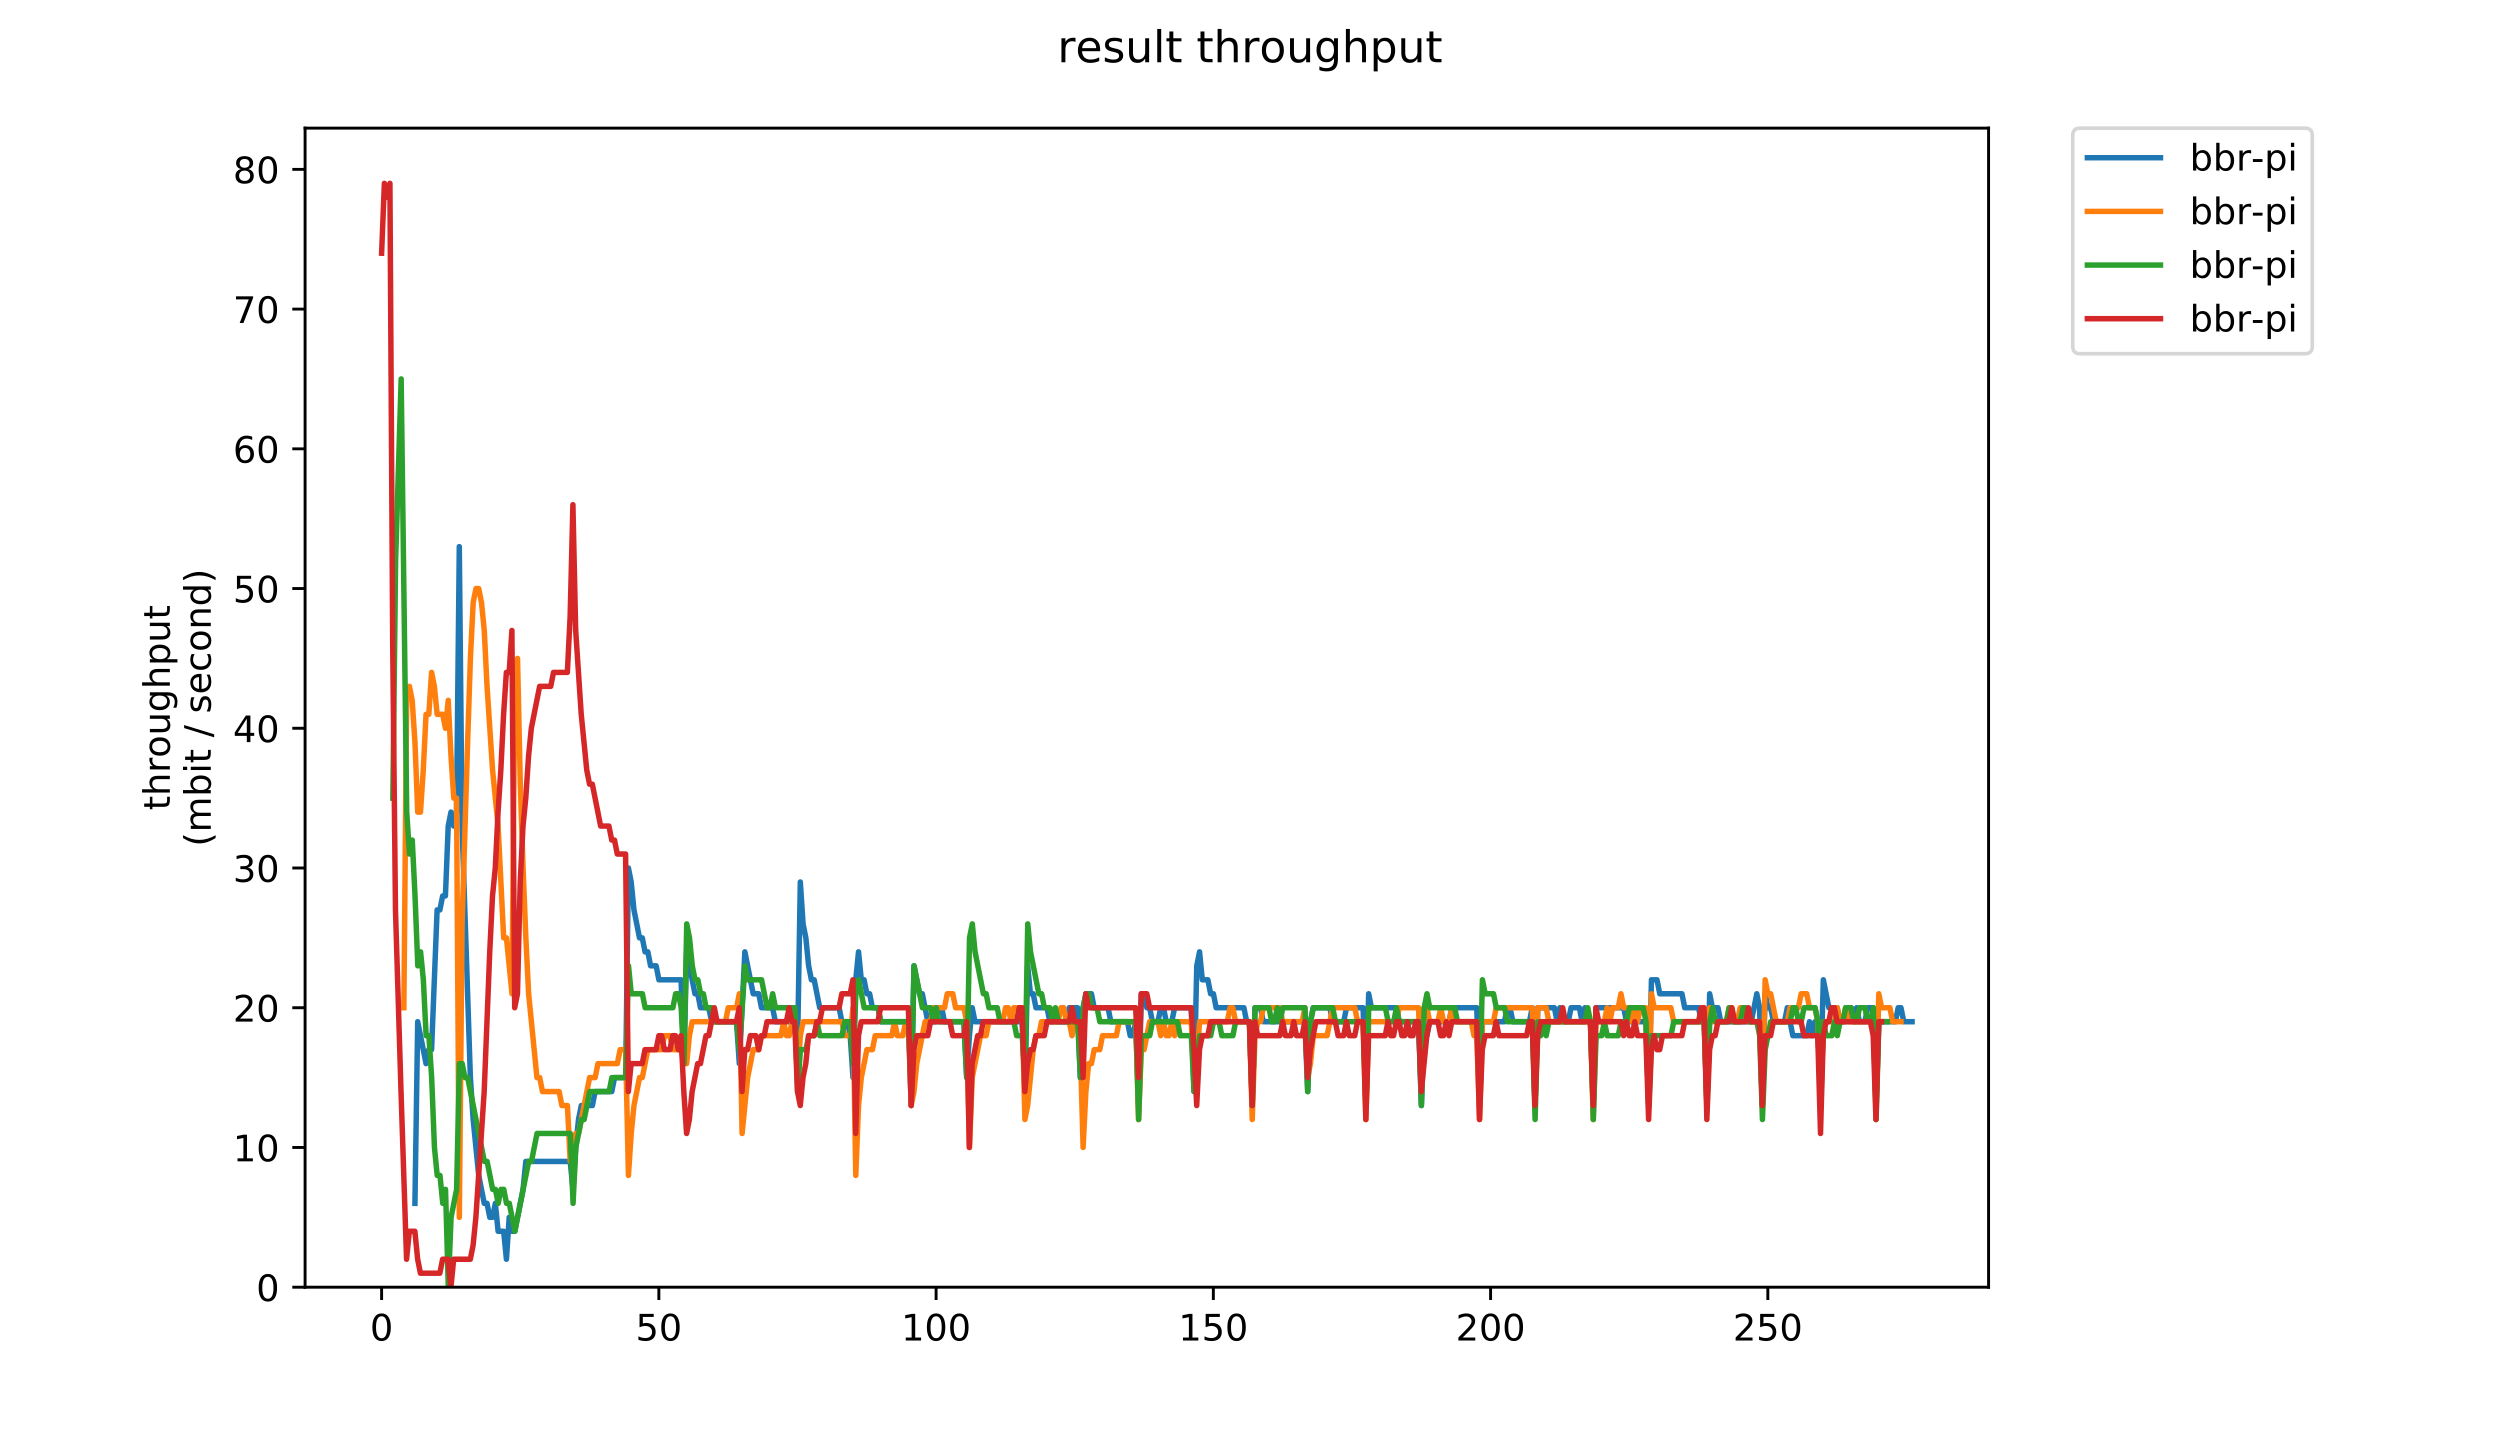 <?xml version="1.0" encoding="utf-8" standalone="no"?>
<!DOCTYPE svg PUBLIC "-//W3C//DTD SVG 1.1//EN"
  "http://www.w3.org/Graphics/SVG/1.1/DTD/svg11.dtd">
<!-- Created with matplotlib (https://matplotlib.org/) -->
<svg height="396pt" version="1.1" viewBox="0 0 684 396" width="684pt" xmlns="http://www.w3.org/2000/svg" xmlns:xlink="http://www.w3.org/1999/xlink">
 <defs>
  <style type="text/css">
*{stroke-linecap:butt;stroke-linejoin:round;}
  </style>
 </defs>
 <g id="figure_1">
  <g id="patch_1">
   <path d="M 0 396 
L 684 396 
L 684 0 
L 0 0 
z
" style="fill:#ffffff;"/>
  </g>
  <g id="axes_1">
   <g id="patch_2">
    <path d="M 83.472 352.174 
L 544.074 352.174 
L 544.074 35.062 
L 83.472 35.062 
z
" style="fill:#ffffff;"/>
   </g>
   <g id="matplotlib.axis_1">
    <g id="xtick_1">
     <g id="line2d_1">
      <defs>
       <path d="M 0 0 
L 0 3.5 
" id="ma17ecf87d4" style="stroke:#000000;stroke-width:0.8;"/>
      </defs>
      <g>
       <use style="stroke:#000000;stroke-width:0.8;" x="104.409" xlink:href="#ma17ecf87d4" y="352.174"/>
      </g>
     </g>
     <g id="text_1">
      <!-- 0 -->
      <defs>
       <path d="M 31.781 66.406 
Q 24.172 66.406 20.328 58.906 
Q 16.5 51.422 16.5 36.375 
Q 16.5 21.391 20.328 13.891 
Q 24.172 6.391 31.781 6.391 
Q 39.453 6.391 43.281 13.891 
Q 47.125 21.391 47.125 36.375 
Q 47.125 51.422 43.281 58.906 
Q 39.453 66.406 31.781 66.406 
z
M 31.781 74.219 
Q 44.047 74.219 50.516 64.516 
Q 56.984 54.828 56.984 36.375 
Q 56.984 17.969 50.516 8.266 
Q 44.047 -1.422 31.781 -1.422 
Q 19.531 -1.422 13.062 8.266 
Q 6.594 17.969 6.594 36.375 
Q 6.594 54.828 13.062 64.516 
Q 19.531 74.219 31.781 74.219 
z
" id="DejaVuSans-48"/>
      </defs>
      <g transform="translate(101.228 366.773)scale(0.1 -0.1)">
       <use xlink:href="#DejaVuSans-48"/>
      </g>
     </g>
    </g>
    <g id="xtick_2">
     <g id="line2d_2">
      <g>
       <use style="stroke:#000000;stroke-width:0.8;" x="180.263" xlink:href="#ma17ecf87d4" y="352.174"/>
      </g>
     </g>
     <g id="text_2">
      <!-- 50 -->
      <defs>
       <path d="M 10.797 72.906 
L 49.516 72.906 
L 49.516 64.594 
L 19.828 64.594 
L 19.828 46.734 
Q 21.969 47.469 24.109 47.828 
Q 26.266 48.188 28.422 48.188 
Q 40.625 48.188 47.75 41.5 
Q 54.891 34.812 54.891 23.391 
Q 54.891 11.625 47.562 5.094 
Q 40.234 -1.422 26.906 -1.422 
Q 22.312 -1.422 17.547 -0.641 
Q 12.797 0.141 7.719 1.703 
L 7.719 11.625 
Q 12.109 9.234 16.797 8.062 
Q 21.484 6.891 26.703 6.891 
Q 35.156 6.891 40.078 11.328 
Q 45.016 15.766 45.016 23.391 
Q 45.016 31 40.078 35.438 
Q 35.156 39.891 26.703 39.891 
Q 22.75 39.891 18.812 39.016 
Q 14.891 38.141 10.797 36.281 
z
" id="DejaVuSans-53"/>
      </defs>
      <g transform="translate(173.9 366.773)scale(0.1 -0.1)">
       <use xlink:href="#DejaVuSans-53"/>
       <use x="63.623" xlink:href="#DejaVuSans-48"/>
      </g>
     </g>
    </g>
    <g id="xtick_3">
     <g id="line2d_3">
      <g>
       <use style="stroke:#000000;stroke-width:0.8;" x="256.117" xlink:href="#ma17ecf87d4" y="352.174"/>
      </g>
     </g>
     <g id="text_3">
      <!-- 100 -->
      <defs>
       <path d="M 12.406 8.297 
L 28.516 8.297 
L 28.516 63.922 
L 10.984 60.406 
L 10.984 69.391 
L 28.422 72.906 
L 38.281 72.906 
L 38.281 8.297 
L 54.391 8.297 
L 54.391 0 
L 12.406 0 
z
" id="DejaVuSans-49"/>
      </defs>
      <g transform="translate(246.573 366.773)scale(0.1 -0.1)">
       <use xlink:href="#DejaVuSans-49"/>
       <use x="63.623" xlink:href="#DejaVuSans-48"/>
       <use x="127.246" xlink:href="#DejaVuSans-48"/>
      </g>
     </g>
    </g>
    <g id="xtick_4">
     <g id="line2d_4">
      <g>
       <use style="stroke:#000000;stroke-width:0.8;" x="331.97" xlink:href="#ma17ecf87d4" y="352.174"/>
      </g>
     </g>
     <g id="text_4">
      <!-- 150 -->
      <g transform="translate(322.427 366.773)scale(0.1 -0.1)">
       <use xlink:href="#DejaVuSans-49"/>
       <use x="63.623" xlink:href="#DejaVuSans-53"/>
       <use x="127.246" xlink:href="#DejaVuSans-48"/>
      </g>
     </g>
    </g>
    <g id="xtick_5">
     <g id="line2d_5">
      <g>
       <use style="stroke:#000000;stroke-width:0.8;" x="407.824" xlink:href="#ma17ecf87d4" y="352.174"/>
      </g>
     </g>
     <g id="text_5">
      <!-- 200 -->
      <defs>
       <path d="M 19.188 8.297 
L 53.609 8.297 
L 53.609 0 
L 7.328 0 
L 7.328 8.297 
Q 12.938 14.109 22.625 23.891 
Q 32.328 33.688 34.812 36.531 
Q 39.547 41.844 41.422 45.531 
Q 43.312 49.219 43.312 52.781 
Q 43.312 58.594 39.234 62.25 
Q 35.156 65.922 28.609 65.922 
Q 23.969 65.922 18.812 64.312 
Q 13.672 62.703 7.812 59.422 
L 7.812 69.391 
Q 13.766 71.781 18.938 73 
Q 24.125 74.219 28.422 74.219 
Q 39.75 74.219 46.484 68.547 
Q 53.219 62.891 53.219 53.422 
Q 53.219 48.922 51.531 44.891 
Q 49.859 40.875 45.406 35.406 
Q 44.188 33.984 37.641 27.219 
Q 31.109 20.453 19.188 8.297 
z
" id="DejaVuSans-50"/>
      </defs>
      <g transform="translate(398.281 366.773)scale(0.1 -0.1)">
       <use xlink:href="#DejaVuSans-50"/>
       <use x="63.623" xlink:href="#DejaVuSans-48"/>
       <use x="127.246" xlink:href="#DejaVuSans-48"/>
      </g>
     </g>
    </g>
    <g id="xtick_6">
     <g id="line2d_6">
      <g>
       <use style="stroke:#000000;stroke-width:0.8;" x="483.678" xlink:href="#ma17ecf87d4" y="352.174"/>
      </g>
     </g>
     <g id="text_6">
      <!-- 250 -->
      <g transform="translate(474.135 366.773)scale(0.1 -0.1)">
       <use xlink:href="#DejaVuSans-50"/>
       <use x="63.623" xlink:href="#DejaVuSans-53"/>
       <use x="127.246" xlink:href="#DejaVuSans-48"/>
      </g>
     </g>
    </g>
   </g>
   <g id="matplotlib.axis_2">
    <g id="ytick_1">
     <g id="line2d_7">
      <defs>
       <path d="M 0 0 
L -3.5 0 
" id="m59b3a34714" style="stroke:#000000;stroke-width:0.8;"/>
      </defs>
      <g>
       <use style="stroke:#000000;stroke-width:0.8;" x="83.472" xlink:href="#m59b3a34714" y="352.174"/>
      </g>
     </g>
     <g id="text_7">
      <!-- 0 -->
      <g transform="translate(70.11 355.973)scale(0.1 -0.1)">
       <use xlink:href="#DejaVuSans-48"/>
      </g>
     </g>
    </g>
    <g id="ytick_2">
     <g id="line2d_8">
      <g>
       <use style="stroke:#000000;stroke-width:0.8;" x="83.472" xlink:href="#m59b3a34714" y="313.945"/>
      </g>
     </g>
     <g id="text_8">
      <!-- 10 -->
      <g transform="translate(63.747 317.744)scale(0.1 -0.1)">
       <use xlink:href="#DejaVuSans-49"/>
       <use x="63.623" xlink:href="#DejaVuSans-48"/>
      </g>
     </g>
    </g>
    <g id="ytick_3">
     <g id="line2d_9">
      <g>
       <use style="stroke:#000000;stroke-width:0.8;" x="83.472" xlink:href="#m59b3a34714" y="275.716"/>
      </g>
     </g>
     <g id="text_9">
      <!-- 20 -->
      <g transform="translate(63.747 279.515)scale(0.1 -0.1)">
       <use xlink:href="#DejaVuSans-50"/>
       <use x="63.623" xlink:href="#DejaVuSans-48"/>
      </g>
     </g>
    </g>
    <g id="ytick_4">
     <g id="line2d_10">
      <g>
       <use style="stroke:#000000;stroke-width:0.8;" x="83.472" xlink:href="#m59b3a34714" y="237.486"/>
      </g>
     </g>
     <g id="text_10">
      <!-- 30 -->
      <defs>
       <path d="M 40.578 39.312 
Q 47.656 37.797 51.625 33 
Q 55.609 28.219 55.609 21.188 
Q 55.609 10.406 48.188 4.484 
Q 40.766 -1.422 27.094 -1.422 
Q 22.516 -1.422 17.656 -0.516 
Q 12.797 0.391 7.625 2.203 
L 7.625 11.719 
Q 11.719 9.328 16.594 8.109 
Q 21.484 6.891 26.812 6.891 
Q 36.078 6.891 40.938 10.547 
Q 45.797 14.203 45.797 21.188 
Q 45.797 27.641 41.281 31.266 
Q 36.766 34.906 28.719 34.906 
L 20.219 34.906 
L 20.219 43.016 
L 29.109 43.016 
Q 36.375 43.016 40.234 45.922 
Q 44.094 48.828 44.094 54.297 
Q 44.094 59.906 40.109 62.906 
Q 36.141 65.922 28.719 65.922 
Q 24.656 65.922 20.016 65.031 
Q 15.375 64.156 9.812 62.312 
L 9.812 71.094 
Q 15.438 72.656 20.344 73.438 
Q 25.25 74.219 29.594 74.219 
Q 40.828 74.219 47.359 69.109 
Q 53.906 64.016 53.906 55.328 
Q 53.906 49.266 50.438 45.094 
Q 46.969 40.922 40.578 39.312 
z
" id="DejaVuSans-51"/>
      </defs>
      <g transform="translate(63.747 241.286)scale(0.1 -0.1)">
       <use xlink:href="#DejaVuSans-51"/>
       <use x="63.623" xlink:href="#DejaVuSans-48"/>
      </g>
     </g>
    </g>
    <g id="ytick_5">
     <g id="line2d_11">
      <g>
       <use style="stroke:#000000;stroke-width:0.8;" x="83.472" xlink:href="#m59b3a34714" y="199.257"/>
      </g>
     </g>
     <g id="text_11">
      <!-- 40 -->
      <defs>
       <path d="M 37.797 64.312 
L 12.891 25.391 
L 37.797 25.391 
z
M 35.203 72.906 
L 47.609 72.906 
L 47.609 25.391 
L 58.016 25.391 
L 58.016 17.188 
L 47.609 17.188 
L 47.609 0 
L 37.797 0 
L 37.797 17.188 
L 4.891 17.188 
L 4.891 26.703 
z
" id="DejaVuSans-52"/>
      </defs>
      <g transform="translate(63.747 203.056)scale(0.1 -0.1)">
       <use xlink:href="#DejaVuSans-52"/>
       <use x="63.623" xlink:href="#DejaVuSans-48"/>
      </g>
     </g>
    </g>
    <g id="ytick_6">
     <g id="line2d_12">
      <g>
       <use style="stroke:#000000;stroke-width:0.8;" x="83.472" xlink:href="#m59b3a34714" y="161.028"/>
      </g>
     </g>
     <g id="text_12">
      <!-- 50 -->
      <g transform="translate(63.747 164.827)scale(0.1 -0.1)">
       <use xlink:href="#DejaVuSans-53"/>
       <use x="63.623" xlink:href="#DejaVuSans-48"/>
      </g>
     </g>
    </g>
    <g id="ytick_7">
     <g id="line2d_13">
      <g>
       <use style="stroke:#000000;stroke-width:0.8;" x="83.472" xlink:href="#m59b3a34714" y="122.799"/>
      </g>
     </g>
     <g id="text_13">
      <!-- 60 -->
      <defs>
       <path d="M 33.016 40.375 
Q 26.375 40.375 22.484 35.828 
Q 18.609 31.297 18.609 23.391 
Q 18.609 15.531 22.484 10.953 
Q 26.375 6.391 33.016 6.391 
Q 39.656 6.391 43.531 10.953 
Q 47.406 15.531 47.406 23.391 
Q 47.406 31.297 43.531 35.828 
Q 39.656 40.375 33.016 40.375 
z
M 52.594 71.297 
L 52.594 62.312 
Q 48.875 64.062 45.094 64.984 
Q 41.312 65.922 37.594 65.922 
Q 27.828 65.922 22.672 59.328 
Q 17.531 52.734 16.797 39.406 
Q 19.672 43.656 24.016 45.922 
Q 28.375 48.188 33.594 48.188 
Q 44.578 48.188 50.953 41.516 
Q 57.328 34.859 57.328 23.391 
Q 57.328 12.156 50.688 5.359 
Q 44.047 -1.422 33.016 -1.422 
Q 20.359 -1.422 13.672 8.266 
Q 6.984 17.969 6.984 36.375 
Q 6.984 53.656 15.188 63.938 
Q 23.391 74.219 37.203 74.219 
Q 40.922 74.219 44.703 73.484 
Q 48.484 72.75 52.594 71.297 
z
" id="DejaVuSans-54"/>
      </defs>
      <g transform="translate(63.747 126.598)scale(0.1 -0.1)">
       <use xlink:href="#DejaVuSans-54"/>
       <use x="63.623" xlink:href="#DejaVuSans-48"/>
      </g>
     </g>
    </g>
    <g id="ytick_8">
     <g id="line2d_14">
      <g>
       <use style="stroke:#000000;stroke-width:0.8;" x="83.472" xlink:href="#m59b3a34714" y="84.569"/>
      </g>
     </g>
     <g id="text_14">
      <!-- 70 -->
      <defs>
       <path d="M 8.203 72.906 
L 55.078 72.906 
L 55.078 68.703 
L 28.609 0 
L 18.312 0 
L 43.219 64.594 
L 8.203 64.594 
z
" id="DejaVuSans-55"/>
      </defs>
      <g transform="translate(63.747 88.369)scale(0.1 -0.1)">
       <use xlink:href="#DejaVuSans-55"/>
       <use x="63.623" xlink:href="#DejaVuSans-48"/>
      </g>
     </g>
    </g>
    <g id="ytick_9">
     <g id="line2d_15">
      <g>
       <use style="stroke:#000000;stroke-width:0.8;" x="83.472" xlink:href="#m59b3a34714" y="46.34"/>
      </g>
     </g>
     <g id="text_15">
      <!-- 80 -->
      <defs>
       <path d="M 31.781 34.625 
Q 24.75 34.625 20.719 30.859 
Q 16.703 27.094 16.703 20.516 
Q 16.703 13.922 20.719 10.156 
Q 24.75 6.391 31.781 6.391 
Q 38.812 6.391 42.859 10.172 
Q 46.922 13.969 46.922 20.516 
Q 46.922 27.094 42.891 30.859 
Q 38.875 34.625 31.781 34.625 
z
M 21.922 38.812 
Q 15.578 40.375 12.031 44.719 
Q 8.5 49.078 8.5 55.328 
Q 8.5 64.062 14.719 69.141 
Q 20.953 74.219 31.781 74.219 
Q 42.672 74.219 48.875 69.141 
Q 55.078 64.062 55.078 55.328 
Q 55.078 49.078 51.531 44.719 
Q 48 40.375 41.703 38.812 
Q 48.828 37.156 52.797 32.312 
Q 56.781 27.484 56.781 20.516 
Q 56.781 9.906 50.312 4.234 
Q 43.844 -1.422 31.781 -1.422 
Q 19.734 -1.422 13.25 4.234 
Q 6.781 9.906 6.781 20.516 
Q 6.781 27.484 10.781 32.312 
Q 14.797 37.156 21.922 38.812 
z
M 18.312 54.391 
Q 18.312 48.734 21.844 45.562 
Q 25.391 42.391 31.781 42.391 
Q 38.141 42.391 41.719 45.562 
Q 45.312 48.734 45.312 54.391 
Q 45.312 60.062 41.719 63.234 
Q 38.141 66.406 31.781 66.406 
Q 25.391 66.406 21.844 63.234 
Q 18.312 60.062 18.312 54.391 
z
" id="DejaVuSans-56"/>
      </defs>
      <g transform="translate(63.747 50.139)scale(0.1 -0.1)">
       <use xlink:href="#DejaVuSans-56"/>
       <use x="63.623" xlink:href="#DejaVuSans-48"/>
      </g>
     </g>
    </g>
    <g id="text_16">
     <!-- throughput -->
     <defs>
      <path d="M 18.312 70.219 
L 18.312 54.688 
L 36.812 54.688 
L 36.812 47.703 
L 18.312 47.703 
L 18.312 18.016 
Q 18.312 11.328 20.141 9.422 
Q 21.969 7.516 27.594 7.516 
L 36.812 7.516 
L 36.812 0 
L 27.594 0 
Q 17.188 0 13.234 3.875 
Q 9.281 7.766 9.281 18.016 
L 9.281 47.703 
L 2.688 47.703 
L 2.688 54.688 
L 9.281 54.688 
L 9.281 70.219 
z
" id="DejaVuSans-116"/>
      <path d="M 54.891 33.016 
L 54.891 0 
L 45.906 0 
L 45.906 32.719 
Q 45.906 40.484 42.875 44.328 
Q 39.844 48.188 33.797 48.188 
Q 26.516 48.188 22.312 43.547 
Q 18.109 38.922 18.109 30.906 
L 18.109 0 
L 9.078 0 
L 9.078 75.984 
L 18.109 75.984 
L 18.109 46.188 
Q 21.344 51.125 25.703 53.562 
Q 30.078 56 35.797 56 
Q 45.219 56 50.047 50.172 
Q 54.891 44.344 54.891 33.016 
z
" id="DejaVuSans-104"/>
      <path d="M 41.109 46.297 
Q 39.594 47.172 37.812 47.578 
Q 36.031 48 33.891 48 
Q 26.266 48 22.188 43.047 
Q 18.109 38.094 18.109 28.812 
L 18.109 0 
L 9.078 0 
L 9.078 54.688 
L 18.109 54.688 
L 18.109 46.188 
Q 20.953 51.172 25.484 53.578 
Q 30.031 56 36.531 56 
Q 37.453 56 38.578 55.875 
Q 39.703 55.766 41.062 55.516 
z
" id="DejaVuSans-114"/>
      <path d="M 30.609 48.391 
Q 23.391 48.391 19.188 42.75 
Q 14.984 37.109 14.984 27.297 
Q 14.984 17.484 19.156 11.844 
Q 23.344 6.203 30.609 6.203 
Q 37.797 6.203 41.984 11.859 
Q 46.188 17.531 46.188 27.297 
Q 46.188 37.016 41.984 42.703 
Q 37.797 48.391 30.609 48.391 
z
M 30.609 56 
Q 42.328 56 49.016 48.375 
Q 55.719 40.766 55.719 27.297 
Q 55.719 13.875 49.016 6.219 
Q 42.328 -1.422 30.609 -1.422 
Q 18.844 -1.422 12.172 6.219 
Q 5.516 13.875 5.516 27.297 
Q 5.516 40.766 12.172 48.375 
Q 18.844 56 30.609 56 
z
" id="DejaVuSans-111"/>
      <path d="M 8.5 21.578 
L 8.5 54.688 
L 17.484 54.688 
L 17.484 21.922 
Q 17.484 14.156 20.5 10.266 
Q 23.531 6.391 29.594 6.391 
Q 36.859 6.391 41.078 11.031 
Q 45.312 15.672 45.312 23.688 
L 45.312 54.688 
L 54.297 54.688 
L 54.297 0 
L 45.312 0 
L 45.312 8.406 
Q 42.047 3.422 37.719 1 
Q 33.406 -1.422 27.688 -1.422 
Q 18.266 -1.422 13.375 4.438 
Q 8.5 10.297 8.5 21.578 
z
M 31.109 56 
z
" id="DejaVuSans-117"/>
      <path d="M 45.406 27.984 
Q 45.406 37.75 41.375 43.109 
Q 37.359 48.484 30.078 48.484 
Q 22.859 48.484 18.828 43.109 
Q 14.797 37.75 14.797 27.984 
Q 14.797 18.266 18.828 12.891 
Q 22.859 7.516 30.078 7.516 
Q 37.359 7.516 41.375 12.891 
Q 45.406 18.266 45.406 27.984 
z
M 54.391 6.781 
Q 54.391 -7.172 48.188 -13.984 
Q 42 -20.797 29.203 -20.797 
Q 24.469 -20.797 20.266 -20.094 
Q 16.062 -19.391 12.109 -17.922 
L 12.109 -9.188 
Q 16.062 -11.328 19.922 -12.344 
Q 23.781 -13.375 27.781 -13.375 
Q 36.625 -13.375 41.016 -8.766 
Q 45.406 -4.156 45.406 5.172 
L 45.406 9.625 
Q 42.625 4.781 38.281 2.391 
Q 33.938 0 27.875 0 
Q 17.828 0 11.672 7.656 
Q 5.516 15.328 5.516 27.984 
Q 5.516 40.672 11.672 48.328 
Q 17.828 56 27.875 56 
Q 33.938 56 38.281 53.609 
Q 42.625 51.219 45.406 46.391 
L 45.406 54.688 
L 54.391 54.688 
z
" id="DejaVuSans-103"/>
      <path d="M 18.109 8.203 
L 18.109 -20.797 
L 9.078 -20.797 
L 9.078 54.688 
L 18.109 54.688 
L 18.109 46.391 
Q 20.953 51.266 25.266 53.625 
Q 29.594 56 35.594 56 
Q 45.562 56 51.781 48.094 
Q 58.016 40.188 58.016 27.297 
Q 58.016 14.406 51.781 6.484 
Q 45.562 -1.422 35.594 -1.422 
Q 29.594 -1.422 25.266 0.953 
Q 20.953 3.328 18.109 8.203 
z
M 48.688 27.297 
Q 48.688 37.203 44.609 42.844 
Q 40.531 48.484 33.406 48.484 
Q 26.266 48.484 22.188 42.844 
Q 18.109 37.203 18.109 27.297 
Q 18.109 17.391 22.188 11.75 
Q 26.266 6.109 33.406 6.109 
Q 40.531 6.109 44.609 11.75 
Q 48.688 17.391 48.688 27.297 
z
" id="DejaVuSans-112"/>
     </defs>
     <g transform="translate(46.47 221.675)rotate(-90)scale(0.1 -0.1)">
      <use xlink:href="#DejaVuSans-116"/>
      <use x="39.209" xlink:href="#DejaVuSans-104"/>
      <use x="102.588" xlink:href="#DejaVuSans-114"/>
      <use x="143.67" xlink:href="#DejaVuSans-111"/>
      <use x="204.852" xlink:href="#DejaVuSans-117"/>
      <use x="268.23" xlink:href="#DejaVuSans-103"/>
      <use x="331.707" xlink:href="#DejaVuSans-104"/>
      <use x="395.086" xlink:href="#DejaVuSans-112"/>
      <use x="458.562" xlink:href="#DejaVuSans-117"/>
      <use x="521.941" xlink:href="#DejaVuSans-116"/>
     </g>
     <!-- (mbit / second) -->
     <defs>
      <path d="M 31 75.875 
Q 24.469 64.656 21.281 53.656 
Q 18.109 42.672 18.109 31.391 
Q 18.109 20.125 21.312 9.062 
Q 24.516 -2 31 -13.188 
L 23.188 -13.188 
Q 15.875 -1.703 12.234 9.375 
Q 8.594 20.453 8.594 31.391 
Q 8.594 42.281 12.203 53.312 
Q 15.828 64.359 23.188 75.875 
z
" id="DejaVuSans-40"/>
      <path d="M 52 44.188 
Q 55.375 50.25 60.062 53.125 
Q 64.75 56 71.094 56 
Q 79.641 56 84.281 50.016 
Q 88.922 44.047 88.922 33.016 
L 88.922 0 
L 79.891 0 
L 79.891 32.719 
Q 79.891 40.578 77.094 44.375 
Q 74.312 48.188 68.609 48.188 
Q 61.625 48.188 57.562 43.547 
Q 53.516 38.922 53.516 30.906 
L 53.516 0 
L 44.484 0 
L 44.484 32.719 
Q 44.484 40.625 41.703 44.406 
Q 38.922 48.188 33.109 48.188 
Q 26.219 48.188 22.156 43.531 
Q 18.109 38.875 18.109 30.906 
L 18.109 0 
L 9.078 0 
L 9.078 54.688 
L 18.109 54.688 
L 18.109 46.188 
Q 21.188 51.219 25.484 53.609 
Q 29.781 56 35.688 56 
Q 41.656 56 45.828 52.969 
Q 50 49.953 52 44.188 
z
" id="DejaVuSans-109"/>
      <path d="M 48.688 27.297 
Q 48.688 37.203 44.609 42.844 
Q 40.531 48.484 33.406 48.484 
Q 26.266 48.484 22.188 42.844 
Q 18.109 37.203 18.109 27.297 
Q 18.109 17.391 22.188 11.75 
Q 26.266 6.109 33.406 6.109 
Q 40.531 6.109 44.609 11.75 
Q 48.688 17.391 48.688 27.297 
z
M 18.109 46.391 
Q 20.953 51.266 25.266 53.625 
Q 29.594 56 35.594 56 
Q 45.562 56 51.781 48.094 
Q 58.016 40.188 58.016 27.297 
Q 58.016 14.406 51.781 6.484 
Q 45.562 -1.422 35.594 -1.422 
Q 29.594 -1.422 25.266 0.953 
Q 20.953 3.328 18.109 8.203 
L 18.109 0 
L 9.078 0 
L 9.078 75.984 
L 18.109 75.984 
z
" id="DejaVuSans-98"/>
      <path d="M 9.422 54.688 
L 18.406 54.688 
L 18.406 0 
L 9.422 0 
z
M 9.422 75.984 
L 18.406 75.984 
L 18.406 64.594 
L 9.422 64.594 
z
" id="DejaVuSans-105"/>
      <path id="DejaVuSans-32"/>
      <path d="M 25.391 72.906 
L 33.688 72.906 
L 8.297 -9.281 
L 0 -9.281 
z
" id="DejaVuSans-47"/>
      <path d="M 44.281 53.078 
L 44.281 44.578 
Q 40.484 46.531 36.375 47.5 
Q 32.281 48.484 27.875 48.484 
Q 21.188 48.484 17.844 46.438 
Q 14.5 44.391 14.5 40.281 
Q 14.5 37.156 16.891 35.375 
Q 19.281 33.594 26.516 31.984 
L 29.594 31.297 
Q 39.156 29.25 43.188 25.516 
Q 47.219 21.781 47.219 15.094 
Q 47.219 7.469 41.188 3.016 
Q 35.156 -1.422 24.609 -1.422 
Q 20.219 -1.422 15.453 -0.562 
Q 10.688 0.297 5.422 2 
L 5.422 11.281 
Q 10.406 8.688 15.234 7.391 
Q 20.062 6.109 24.812 6.109 
Q 31.156 6.109 34.562 8.281 
Q 37.984 10.453 37.984 14.406 
Q 37.984 18.062 35.516 20.016 
Q 33.062 21.969 24.703 23.781 
L 21.578 24.516 
Q 13.234 26.266 9.516 29.906 
Q 5.812 33.547 5.812 39.891 
Q 5.812 47.609 11.281 51.797 
Q 16.75 56 26.812 56 
Q 31.781 56 36.172 55.266 
Q 40.578 54.547 44.281 53.078 
z
" id="DejaVuSans-115"/>
      <path d="M 56.203 29.594 
L 56.203 25.203 
L 14.891 25.203 
Q 15.484 15.922 20.484 11.062 
Q 25.484 6.203 34.422 6.203 
Q 39.594 6.203 44.453 7.469 
Q 49.312 8.734 54.109 11.281 
L 54.109 2.781 
Q 49.266 0.734 44.188 -0.344 
Q 39.109 -1.422 33.891 -1.422 
Q 20.797 -1.422 13.156 6.188 
Q 5.516 13.812 5.516 26.812 
Q 5.516 40.234 12.766 48.109 
Q 20.016 56 32.328 56 
Q 43.359 56 49.781 48.891 
Q 56.203 41.797 56.203 29.594 
z
M 47.219 32.234 
Q 47.125 39.594 43.094 43.984 
Q 39.062 48.391 32.422 48.391 
Q 24.906 48.391 20.391 44.141 
Q 15.875 39.891 15.188 32.172 
z
" id="DejaVuSans-101"/>
      <path d="M 48.781 52.594 
L 48.781 44.188 
Q 44.969 46.297 41.141 47.344 
Q 37.312 48.391 33.406 48.391 
Q 24.656 48.391 19.812 42.844 
Q 14.984 37.312 14.984 27.297 
Q 14.984 17.281 19.812 11.734 
Q 24.656 6.203 33.406 6.203 
Q 37.312 6.203 41.141 7.25 
Q 44.969 8.297 48.781 10.406 
L 48.781 2.094 
Q 45.016 0.344 40.984 -0.531 
Q 36.969 -1.422 32.422 -1.422 
Q 20.062 -1.422 12.781 6.344 
Q 5.516 14.109 5.516 27.297 
Q 5.516 40.672 12.859 48.328 
Q 20.219 56 33.016 56 
Q 37.156 56 41.109 55.141 
Q 45.062 54.297 48.781 52.594 
z
" id="DejaVuSans-99"/>
      <path d="M 54.891 33.016 
L 54.891 0 
L 45.906 0 
L 45.906 32.719 
Q 45.906 40.484 42.875 44.328 
Q 39.844 48.188 33.797 48.188 
Q 26.516 48.188 22.312 43.547 
Q 18.109 38.922 18.109 30.906 
L 18.109 0 
L 9.078 0 
L 9.078 54.688 
L 18.109 54.688 
L 18.109 46.188 
Q 21.344 51.125 25.703 53.562 
Q 30.078 56 35.797 56 
Q 45.219 56 50.047 50.172 
Q 54.891 44.344 54.891 33.016 
z
" id="DejaVuSans-110"/>
      <path d="M 45.406 46.391 
L 45.406 75.984 
L 54.391 75.984 
L 54.391 0 
L 45.406 0 
L 45.406 8.203 
Q 42.578 3.328 38.25 0.953 
Q 33.938 -1.422 27.875 -1.422 
Q 17.969 -1.422 11.734 6.484 
Q 5.516 14.406 5.516 27.297 
Q 5.516 40.188 11.734 48.094 
Q 17.969 56 27.875 56 
Q 33.938 56 38.25 53.625 
Q 42.578 51.266 45.406 46.391 
z
M 14.797 27.297 
Q 14.797 17.391 18.875 11.75 
Q 22.953 6.109 30.078 6.109 
Q 37.203 6.109 41.297 11.75 
Q 45.406 17.391 45.406 27.297 
Q 45.406 37.203 41.297 42.844 
Q 37.203 48.484 30.078 48.484 
Q 22.953 48.484 18.875 42.844 
Q 14.797 37.203 14.797 27.297 
z
" id="DejaVuSans-100"/>
      <path d="M 8.016 75.875 
L 15.828 75.875 
Q 23.141 64.359 26.781 53.312 
Q 30.422 42.281 30.422 31.391 
Q 30.422 20.453 26.781 9.375 
Q 23.141 -1.703 15.828 -13.188 
L 8.016 -13.188 
Q 14.5 -2 17.703 9.062 
Q 20.906 20.125 20.906 31.391 
Q 20.906 42.672 17.703 53.656 
Q 14.5 64.656 8.016 75.875 
z
" id="DejaVuSans-41"/>
     </defs>
     <g transform="translate(57.668 231.609)rotate(-90)scale(0.1 -0.1)">
      <use xlink:href="#DejaVuSans-40"/>
      <use x="39.014" xlink:href="#DejaVuSans-109"/>
      <use x="136.426" xlink:href="#DejaVuSans-98"/>
      <use x="199.902" xlink:href="#DejaVuSans-105"/>
      <use x="227.686" xlink:href="#DejaVuSans-116"/>
      <use x="266.895" xlink:href="#DejaVuSans-32"/>
      <use x="298.682" xlink:href="#DejaVuSans-47"/>
      <use x="332.373" xlink:href="#DejaVuSans-32"/>
      <use x="364.16" xlink:href="#DejaVuSans-115"/>
      <use x="416.26" xlink:href="#DejaVuSans-101"/>
      <use x="477.783" xlink:href="#DejaVuSans-99"/>
      <use x="532.764" xlink:href="#DejaVuSans-111"/>
      <use x="593.945" xlink:href="#DejaVuSans-110"/>
      <use x="657.324" xlink:href="#DejaVuSans-100"/>
      <use x="720.801" xlink:href="#DejaVuSans-41"/>
     </g>
    </g>
   </g>
   <g id="line2d_16">
    <path clip-path="url(#p073777220a)" d="M 113.526 329.237 
L 114.285 279.539 
L 116.561 291.007 
L 117.319 287.184 
L 118.078 287.184 
L 119.595 248.955 
L 120.353 248.955 
L 121.112 245.132 
L 121.87 245.132 
L 122.629 226.018 
L 123.387 222.195 
L 124.146 226.018 
L 124.905 222.195 
L 125.663 149.559 
L 126.422 226.018 
L 128.697 294.83 
L 129.456 306.299 
L 130.973 321.591 
L 132.49 329.237 
L 133.248 329.237 
L 134.007 333.06 
L 134.766 333.06 
L 135.524 329.237 
L 136.283 336.882 
L 137.8 336.882 
L 138.558 344.528 
L 139.317 333.06 
L 140.075 336.882 
L 140.834 336.882 
L 143.109 325.414 
L 143.868 317.768 
L 156.005 317.768 
L 156.763 325.414 
L 157.522 313.945 
L 158.28 306.299 
L 159.039 302.476 
L 162.073 302.476 
L 162.831 298.653 
L 167.383 298.653 
L 168.141 294.83 
L 171.175 294.83 
L 171.934 237.486 
L 172.692 241.309 
L 173.451 248.955 
L 174.968 256.601 
L 175.727 256.601 
L 176.485 260.424 
L 177.244 260.424 
L 178.002 264.247 
L 179.519 264.247 
L 180.278 268.07 
L 186.346 268.07 
L 187.105 291.007 
L 187.863 260.424 
L 190.139 271.893 
L 190.897 271.893 
L 191.656 275.716 
L 193.932 275.716 
L 194.69 279.539 
L 201.517 279.539 
L 202.275 291.007 
L 203.793 260.424 
L 206.068 271.893 
L 207.585 271.893 
L 208.344 275.716 
L 211.378 275.716 
L 212.136 279.539 
L 217.446 279.539 
L 218.205 287.184 
L 218.963 241.309 
L 219.722 252.778 
L 220.48 256.601 
L 221.239 264.247 
L 221.997 268.07 
L 222.756 268.07 
L 224.273 275.716 
L 229.583 275.716 
L 230.341 279.539 
L 231.858 279.539 
L 232.617 283.362 
L 233.376 294.83 
L 234.134 268.07 
L 234.893 260.424 
L 235.651 268.07 
L 236.41 268.07 
L 237.168 271.893 
L 237.927 271.893 
L 238.685 275.716 
L 240.202 275.716 
L 240.961 279.539 
L 248.546 279.539 
L 249.305 302.476 
L 250.063 264.247 
L 251.581 271.893 
L 252.339 271.893 
L 253.856 279.539 
L 256.132 279.539 
L 256.89 275.716 
L 257.649 275.716 
L 258.407 279.539 
L 263.717 279.539 
L 264.476 294.83 
L 265.234 283.362 
L 265.993 275.716 
L 266.751 279.539 
L 279.646 279.539 
L 280.405 298.653 
L 281.164 264.247 
L 281.922 271.893 
L 282.681 271.893 
L 283.439 275.716 
L 286.473 275.716 
L 287.232 279.539 
L 291.783 279.539 
L 292.542 275.716 
L 294.817 275.716 
L 295.576 294.83 
L 296.334 275.716 
L 297.093 271.893 
L 298.61 271.893 
L 299.368 275.716 
L 303.161 275.716 
L 303.92 279.539 
L 308.471 279.539 
L 309.229 283.362 
L 309.988 283.362 
L 310.747 279.539 
L 311.505 302.476 
L 312.264 271.893 
L 313.022 271.893 
L 313.781 275.716 
L 314.539 275.716 
L 315.298 279.539 
L 316.815 279.539 
L 317.573 275.716 
L 318.332 275.716 
L 319.09 279.539 
L 320.608 279.539 
L 321.366 275.716 
L 325.917 275.716 
L 326.676 298.653 
L 327.434 264.247 
L 328.193 260.424 
L 328.951 268.07 
L 330.469 268.07 
L 331.227 271.893 
L 331.986 271.893 
L 332.744 275.716 
L 340.33 275.716 
L 341.088 279.539 
L 341.847 279.539 
L 342.605 302.476 
L 343.364 275.716 
L 344.881 275.716 
L 345.639 279.539 
L 357.017 279.539 
L 357.776 298.653 
L 358.535 279.539 
L 359.293 275.716 
L 363.844 275.716 
L 364.603 279.539 
L 367.637 279.539 
L 368.396 275.716 
L 372.947 275.716 
L 373.705 302.476 
L 374.464 271.893 
L 375.222 275.716 
L 382.049 275.716 
L 382.808 279.539 
L 388.118 279.539 
L 388.876 302.476 
L 389.635 283.362 
L 390.393 283.362 
L 391.152 279.539 
L 396.461 279.539 
L 397.22 275.716 
L 404.047 275.716 
L 404.805 302.476 
L 405.564 279.539 
L 411.632 279.539 
L 412.391 275.716 
L 413.149 275.716 
L 413.908 279.539 
L 418.459 279.539 
L 419.218 275.716 
L 419.976 302.476 
L 420.735 275.716 
L 425.286 275.716 
L 426.044 279.539 
L 426.803 275.716 
L 427.562 279.539 
L 429.079 279.539 
L 429.837 275.716 
L 432.113 275.716 
L 432.871 279.539 
L 433.63 275.716 
L 434.388 279.539 
L 435.147 279.539 
L 435.905 302.476 
L 436.664 275.716 
L 444.249 275.716 
L 445.008 279.539 
L 450.318 279.539 
L 451.076 302.476 
L 451.835 268.07 
L 453.352 268.07 
L 454.11 271.893 
L 460.179 271.893 
L 460.937 275.716 
L 464.73 275.716 
L 465.489 279.539 
L 466.247 279.539 
L 467.006 302.476 
L 467.764 271.893 
L 468.523 275.716 
L 470.04 275.716 
L 470.798 279.539 
L 479.142 279.539 
L 480.659 271.893 
L 481.418 275.716 
L 482.176 302.476 
L 482.935 271.893 
L 483.693 275.716 
L 484.452 275.716 
L 485.211 279.539 
L 488.245 279.539 
L 489.003 275.716 
L 490.52 283.362 
L 494.313 283.362 
L 495.072 279.539 
L 495.83 283.362 
L 496.589 279.539 
L 497.347 283.362 
L 498.106 294.83 
L 498.864 268.07 
L 500.381 275.716 
L 502.657 275.716 
L 503.415 279.539 
L 504.933 279.539 
L 505.691 275.716 
L 506.45 275.716 
L 507.208 279.539 
L 507.967 275.716 
L 508.725 279.539 
L 510.242 279.539 
L 511.001 275.716 
L 512.518 275.716 
L 513.276 302.476 
L 514.035 279.539 
L 518.586 279.539 
L 519.345 275.716 
L 520.103 275.716 
L 520.862 279.539 
L 523.137 279.539 
L 523.137 279.539 
" style="fill:none;stroke:#1f77b4;stroke-linecap:square;stroke-width:1.5;"/>
   </g>
   <g id="line2d_17">
    <path clip-path="url(#p073777220a)" d="M 110.497 275.716 
L 111.255 191.611 
L 112.014 187.788 
L 112.772 191.611 
L 113.531 203.08 
L 114.29 222.195 
L 115.048 222.195 
L 115.807 210.726 
L 116.565 195.434 
L 117.324 195.434 
L 118.082 183.965 
L 118.841 187.788 
L 119.599 195.434 
L 121.116 195.434 
L 121.875 199.257 
L 122.633 191.611 
L 123.392 206.903 
L 124.151 218.372 
L 124.909 218.372 
L 125.668 333.06 
L 126.426 252.778 
L 127.943 203.08 
L 128.702 180.143 
L 129.46 164.851 
L 130.219 161.028 
L 130.977 161.028 
L 131.736 164.851 
L 132.494 172.497 
L 133.253 187.788 
L 134.77 210.726 
L 136.287 226.018 
L 137.804 256.601 
L 138.563 256.601 
L 140.08 271.893 
L 140.838 187.788 
L 141.597 180.143 
L 142.355 214.549 
L 143.114 237.486 
L 143.873 256.601 
L 144.631 271.893 
L 146.907 294.83 
L 147.665 294.83 
L 148.424 298.653 
L 152.975 298.653 
L 153.734 302.476 
L 155.251 302.476 
L 156.009 317.768 
L 157.526 310.122 
L 158.285 310.122 
L 161.319 294.83 
L 162.836 294.83 
L 163.595 291.007 
L 168.904 291.007 
L 169.663 287.184 
L 171.18 287.184 
L 171.938 321.591 
L 172.697 310.122 
L 173.456 302.476 
L 174.973 294.83 
L 175.731 294.83 
L 177.248 287.184 
L 181.041 287.184 
L 181.799 283.362 
L 183.317 283.362 
L 184.075 287.184 
L 186.351 287.184 
L 187.109 291.007 
L 187.868 291.007 
L 188.626 283.362 
L 189.385 279.539 
L 198.487 279.539 
L 199.246 275.716 
L 201.521 275.716 
L 202.28 271.893 
L 203.039 310.122 
L 204.556 294.83 
L 206.073 287.184 
L 207.59 287.184 
L 208.348 283.362 
L 213.658 283.362 
L 214.417 279.539 
L 215.175 283.362 
L 215.934 283.362 
L 216.692 279.539 
L 217.451 279.539 
L 218.209 294.83 
L 218.968 283.362 
L 219.726 279.539 
L 230.346 279.539 
L 231.105 283.362 
L 232.622 283.362 
L 233.38 275.716 
L 234.139 321.591 
L 234.897 302.476 
L 235.656 294.83 
L 237.173 287.184 
L 238.69 287.184 
L 239.448 283.362 
L 244 283.362 
L 244.758 279.539 
L 245.517 283.362 
L 247.034 283.362 
L 247.792 279.539 
L 248.551 279.539 
L 249.309 302.476 
L 250.068 298.653 
L 250.827 291.007 
L 253.102 279.539 
L 254.619 279.539 
L 255.378 275.716 
L 258.412 275.716 
L 259.17 271.893 
L 260.688 271.893 
L 261.446 275.716 
L 263.722 275.716 
L 264.48 279.539 
L 265.239 313.945 
L 265.997 294.83 
L 268.273 283.362 
L 269.79 283.362 
L 270.549 279.539 
L 274.341 279.539 
L 275.1 275.716 
L 275.858 275.716 
L 276.617 279.539 
L 277.375 275.716 
L 279.651 275.716 
L 280.41 306.299 
L 281.168 302.476 
L 282.685 287.184 
L 283.444 283.362 
L 284.202 283.362 
L 284.961 279.539 
L 289.512 279.539 
L 290.271 275.716 
L 291.029 275.716 
L 291.788 279.539 
L 292.546 279.539 
L 293.305 283.362 
L 294.063 279.539 
L 294.822 279.539 
L 295.58 287.184 
L 296.339 313.945 
L 297.097 298.653 
L 297.856 291.007 
L 298.614 291.007 
L 299.373 287.184 
L 300.89 287.184 
L 301.649 283.362 
L 305.441 283.362 
L 306.2 279.539 
L 310.751 279.539 
L 311.51 306.299 
L 312.268 287.184 
L 313.027 287.184 
L 314.544 279.539 
L 316.819 279.539 
L 317.578 283.362 
L 318.336 279.539 
L 319.095 283.362 
L 319.854 283.362 
L 320.612 279.539 
L 321.371 283.362 
L 322.129 279.539 
L 325.922 279.539 
L 326.68 291.007 
L 327.439 291.007 
L 328.198 279.539 
L 335.783 279.539 
L 336.541 275.716 
L 337.3 275.716 
L 338.059 279.539 
L 341.851 279.539 
L 342.61 306.299 
L 343.368 283.362 
L 344.127 279.539 
L 344.885 279.539 
L 345.644 275.716 
L 350.195 275.716 
L 350.954 279.539 
L 356.263 279.539 
L 357.022 275.716 
L 357.781 294.83 
L 358.539 291.007 
L 359.298 283.362 
L 363.09 283.362 
L 364.607 275.716 
L 370.676 275.716 
L 371.434 279.539 
L 372.951 279.539 
L 373.71 306.299 
L 374.468 279.539 
L 382.054 279.539 
L 382.812 275.716 
L 388.122 275.716 
L 388.881 298.653 
L 389.639 275.716 
L 390.398 275.716 
L 391.156 279.539 
L 393.432 279.539 
L 394.19 275.716 
L 394.949 279.539 
L 396.466 279.539 
L 397.225 275.716 
L 397.983 279.539 
L 402.534 279.539 
L 403.293 283.362 
L 404.051 283.362 
L 404.81 306.299 
L 405.568 279.539 
L 408.603 279.539 
L 409.361 275.716 
L 419.222 275.716 
L 419.981 302.476 
L 420.739 275.716 
L 423.015 275.716 
L 423.773 279.539 
L 435.151 279.539 
L 435.91 306.299 
L 436.669 279.539 
L 438.944 279.539 
L 439.703 275.716 
L 440.461 279.539 
L 441.22 275.716 
L 442.737 275.716 
L 443.495 271.893 
L 444.254 275.716 
L 445.771 275.716 
L 446.53 279.539 
L 447.288 275.716 
L 448.047 279.539 
L 448.805 275.716 
L 450.322 275.716 
L 451.081 302.476 
L 451.839 271.893 
L 452.598 275.716 
L 457.149 275.716 
L 457.908 279.539 
L 466.252 279.539 
L 467.01 302.476 
L 467.769 275.716 
L 468.527 279.539 
L 472.32 279.539 
L 473.078 275.716 
L 473.837 275.716 
L 474.596 279.539 
L 475.354 279.539 
L 476.113 275.716 
L 477.63 275.716 
L 478.388 279.539 
L 481.422 279.539 
L 482.181 302.476 
L 482.939 268.07 
L 483.698 271.893 
L 484.457 271.893 
L 485.974 279.539 
L 489.008 279.539 
L 489.766 275.716 
L 492.042 275.716 
L 492.8 271.893 
L 494.318 271.893 
L 495.076 275.716 
L 496.593 275.716 
L 497.352 279.539 
L 498.11 302.476 
L 498.869 279.539 
L 501.903 279.539 
L 502.661 275.716 
L 503.42 279.539 
L 504.179 279.539 
L 504.937 275.716 
L 505.696 279.539 
L 512.522 279.539 
L 513.281 302.476 
L 514.04 271.893 
L 514.798 275.716 
L 517.074 275.716 
L 517.832 279.539 
L 520.108 279.539 
L 520.108 279.539 
" style="fill:none;stroke:#ff7f0e;stroke-linecap:square;stroke-width:1.5;"/>
   </g>
   <g id="line2d_18">
    <path clip-path="url(#p073777220a)" d="M 107.484 218.372 
L 108.242 153.382 
L 109.76 103.684 
L 111.277 222.195 
L 112.035 233.663 
L 112.794 229.841 
L 113.552 245.132 
L 114.311 264.247 
L 115.069 260.424 
L 115.828 268.07 
L 116.586 283.362 
L 117.345 283.362 
L 118.103 294.83 
L 118.862 313.945 
L 119.621 321.591 
L 120.379 321.591 
L 121.138 329.237 
L 121.896 325.414 
L 122.655 352.174 
L 123.413 333.06 
L 124.93 325.414 
L 125.689 291.007 
L 126.447 291.007 
L 127.206 294.83 
L 127.964 294.83 
L 132.516 317.768 
L 133.274 317.768 
L 134.791 325.414 
L 135.55 325.414 
L 136.308 329.237 
L 137.067 325.414 
L 137.825 325.414 
L 138.584 329.237 
L 139.343 329.237 
L 140.86 336.882 
L 144.652 317.768 
L 145.411 317.768 
L 146.928 310.122 
L 156.03 310.122 
L 156.789 329.237 
L 157.547 313.945 
L 159.065 306.299 
L 159.823 306.299 
L 161.34 298.653 
L 166.65 298.653 
L 167.408 294.83 
L 171.201 294.83 
L 171.96 264.247 
L 172.718 271.893 
L 175.752 271.893 
L 176.511 275.716 
L 184.096 275.716 
L 184.855 271.893 
L 185.613 271.893 
L 186.372 275.716 
L 187.13 291.007 
L 187.889 252.778 
L 188.648 256.601 
L 189.406 264.247 
L 190.165 268.07 
L 190.923 268.07 
L 191.682 271.893 
L 192.44 271.893 
L 193.199 275.716 
L 194.716 275.716 
L 195.474 279.539 
L 201.543 279.539 
L 202.301 287.184 
L 203.818 264.247 
L 204.577 268.07 
L 208.37 268.07 
L 209.887 275.716 
L 210.645 275.716 
L 211.404 271.893 
L 212.162 275.716 
L 217.472 275.716 
L 218.231 298.653 
L 218.989 287.184 
L 220.506 287.184 
L 221.265 283.362 
L 222.782 283.362 
L 223.54 279.539 
L 224.299 283.362 
L 230.367 283.362 
L 231.126 279.539 
L 232.643 279.539 
L 233.401 291.007 
L 234.16 271.893 
L 234.918 268.07 
L 236.436 275.716 
L 240.228 275.716 
L 240.987 279.539 
L 248.572 279.539 
L 249.331 298.653 
L 250.089 264.247 
L 252.365 275.716 
L 254.64 275.716 
L 255.399 279.539 
L 256.158 275.716 
L 256.916 279.539 
L 263.743 279.539 
L 264.501 294.83 
L 265.26 256.601 
L 266.019 252.778 
L 266.777 260.424 
L 269.053 271.893 
L 269.811 271.893 
L 270.57 275.716 
L 272.845 275.716 
L 273.604 279.539 
L 277.397 279.539 
L 278.155 283.362 
L 279.672 283.362 
L 280.431 294.83 
L 281.189 252.778 
L 281.948 260.424 
L 284.223 271.893 
L 284.982 271.893 
L 285.741 275.716 
L 287.258 275.716 
L 288.016 279.539 
L 288.775 275.716 
L 289.533 279.539 
L 294.843 279.539 
L 295.602 294.83 
L 296.36 275.716 
L 297.119 271.893 
L 297.877 271.893 
L 298.636 275.716 
L 300.153 275.716 
L 300.911 279.539 
L 310.772 279.539 
L 311.531 306.299 
L 312.289 283.362 
L 314.565 283.362 
L 315.324 279.539 
L 322.15 279.539 
L 322.909 283.362 
L 325.943 283.362 
L 326.702 298.653 
L 328.219 283.362 
L 331.253 283.362 
L 332.011 279.539 
L 333.529 279.539 
L 334.287 283.362 
L 337.321 283.362 
L 338.08 279.539 
L 341.872 279.539 
L 342.631 302.476 
L 343.39 275.716 
L 347.182 275.716 
L 347.941 279.539 
L 348.699 279.539 
L 349.458 275.716 
L 350.216 279.539 
L 350.975 275.716 
L 357.043 275.716 
L 357.802 298.653 
L 358.56 279.539 
L 359.319 275.716 
L 364.629 275.716 
L 365.387 279.539 
L 372.973 279.539 
L 373.731 302.476 
L 374.49 275.716 
L 379.041 275.716 
L 379.799 279.539 
L 381.316 279.539 
L 382.075 275.716 
L 382.834 279.539 
L 388.143 279.539 
L 388.902 302.476 
L 389.66 275.716 
L 390.419 271.893 
L 391.177 275.716 
L 398.004 275.716 
L 398.763 279.539 
L 404.073 279.539 
L 404.831 298.653 
L 405.59 268.07 
L 406.348 271.893 
L 408.624 271.893 
L 409.382 275.716 
L 411.658 275.716 
L 412.417 279.539 
L 419.243 279.539 
L 420.002 306.299 
L 420.76 279.539 
L 421.519 283.362 
L 422.278 279.539 
L 423.036 283.362 
L 423.795 279.539 
L 433.656 279.539 
L 434.414 275.716 
L 435.173 279.539 
L 435.931 306.299 
L 436.69 283.362 
L 438.207 283.362 
L 438.965 279.539 
L 439.724 283.362 
L 442.758 283.362 
L 443.517 279.539 
L 445.034 279.539 
L 445.792 275.716 
L 449.585 275.716 
L 450.344 279.539 
L 451.102 302.476 
L 451.861 283.362 
L 457.17 283.362 
L 457.929 279.539 
L 466.273 279.539 
L 467.031 302.476 
L 467.79 279.539 
L 468.548 275.716 
L 469.307 279.539 
L 472.341 279.539 
L 473.1 275.716 
L 473.858 279.539 
L 476.134 279.539 
L 476.892 275.716 
L 477.651 275.716 
L 478.409 279.539 
L 480.685 279.539 
L 481.444 283.362 
L 482.202 306.299 
L 482.961 287.184 
L 484.478 279.539 
L 489.788 279.539 
L 490.546 275.716 
L 491.305 275.716 
L 492.063 279.539 
L 492.822 279.539 
L 493.58 275.716 
L 496.614 275.716 
L 497.373 279.539 
L 498.131 302.476 
L 498.89 279.539 
L 499.649 283.362 
L 501.166 283.362 
L 501.924 279.539 
L 502.683 283.362 
L 503.441 279.539 
L 504.2 279.539 
L 504.958 275.716 
L 506.475 275.716 
L 507.234 279.539 
L 507.992 279.539 
L 508.751 275.716 
L 510.268 275.716 
L 511.027 279.539 
L 511.785 279.539 
L 512.544 275.716 
L 513.302 306.299 
L 514.061 279.539 
L 516.336 279.539 
L 516.336 279.539 
" style="fill:none;stroke:#2ca02c;stroke-linecap:square;stroke-width:1.5;"/>
   </g>
   <g id="line2d_19">
    <path clip-path="url(#p073777220a)" d="M 104.409 69.278 
L 105.167 50.163 
L 105.926 53.986 
L 106.684 50.163 
L 107.443 176.32 
L 108.201 248.955 
L 109.719 298.653 
L 111.236 344.528 
L 111.994 336.882 
L 113.511 336.882 
L 114.27 344.528 
L 115.028 348.351 
L 120.338 348.351 
L 121.097 344.528 
L 122.614 344.528 
L 123.372 352.174 
L 124.131 344.528 
L 128.682 344.528 
L 129.441 340.705 
L 130.199 333.06 
L 132.475 298.653 
L 133.992 260.424 
L 134.75 245.132 
L 135.509 237.486 
L 136.267 222.195 
L 137.026 210.726 
L 137.784 195.434 
L 138.543 183.965 
L 139.302 183.965 
L 140.06 172.497 
L 140.819 275.716 
L 141.577 271.893 
L 142.336 241.309 
L 143.094 226.018 
L 143.853 218.372 
L 144.611 206.903 
L 145.37 199.257 
L 147.646 187.788 
L 150.68 187.788 
L 151.438 183.965 
L 155.231 183.965 
L 155.989 168.674 
L 156.748 138.09 
L 157.507 172.497 
L 159.024 195.434 
L 160.541 210.726 
L 161.299 214.549 
L 162.058 214.549 
L 164.333 226.018 
L 166.609 226.018 
L 167.368 229.841 
L 168.126 229.841 
L 168.885 233.663 
L 171.16 233.663 
L 171.919 298.653 
L 172.677 291.007 
L 175.711 291.007 
L 176.47 287.184 
L 179.504 287.184 
L 180.263 283.362 
L 181.021 283.362 
L 181.78 287.184 
L 183.297 287.184 
L 184.055 283.362 
L 184.814 283.362 
L 185.572 287.184 
L 186.331 283.362 
L 187.09 298.653 
L 187.848 310.122 
L 188.607 306.299 
L 189.365 298.653 
L 190.882 291.007 
L 191.641 291.007 
L 193.158 283.362 
L 193.916 283.362 
L 195.433 275.716 
L 196.192 279.539 
L 201.502 279.539 
L 202.26 275.716 
L 203.019 298.653 
L 203.777 287.184 
L 204.536 287.184 
L 205.294 283.362 
L 206.812 283.362 
L 207.57 287.184 
L 208.329 283.362 
L 209.087 283.362 
L 209.846 279.539 
L 215.155 279.539 
L 215.914 275.716 
L 216.673 279.539 
L 217.431 279.539 
L 218.19 298.653 
L 218.948 302.476 
L 219.707 294.83 
L 220.465 291.007 
L 221.224 283.362 
L 222.741 283.362 
L 223.499 279.539 
L 224.258 279.539 
L 225.016 275.716 
L 229.568 275.716 
L 230.326 271.893 
L 232.602 271.893 
L 233.36 268.07 
L 234.119 310.122 
L 234.877 283.362 
L 235.636 279.539 
L 240.187 279.539 
L 240.946 275.716 
L 248.531 275.716 
L 249.29 302.476 
L 250.048 287.184 
L 250.807 283.362 
L 253.841 283.362 
L 254.599 279.539 
L 259.909 279.539 
L 260.668 283.362 
L 263.702 283.362 
L 264.461 279.539 
L 265.219 313.945 
L 265.978 291.007 
L 267.495 283.362 
L 268.253 283.362 
L 269.012 279.539 
L 278.114 279.539 
L 278.873 275.716 
L 279.631 275.716 
L 280.39 298.653 
L 281.148 291.007 
L 281.907 287.184 
L 282.665 287.184 
L 283.424 283.362 
L 285.7 283.362 
L 286.458 279.539 
L 292.526 279.539 
L 293.285 275.716 
L 294.044 279.539 
L 295.561 279.539 
L 296.319 294.83 
L 297.078 271.893 
L 297.836 275.716 
L 310.731 275.716 
L 311.49 294.83 
L 312.248 271.893 
L 313.766 271.893 
L 314.524 275.716 
L 325.902 275.716 
L 326.661 287.184 
L 327.419 302.476 
L 328.178 287.184 
L 328.936 283.362 
L 330.453 283.362 
L 331.212 279.539 
L 341.831 279.539 
L 342.59 302.476 
L 343.349 279.539 
L 344.107 283.362 
L 350.175 283.362 
L 350.934 279.539 
L 351.692 283.362 
L 353.21 283.362 
L 353.968 279.539 
L 354.727 283.362 
L 356.244 283.362 
L 357.002 279.539 
L 357.761 294.83 
L 358.519 287.184 
L 360.036 279.539 
L 365.346 279.539 
L 366.105 283.362 
L 367.622 283.362 
L 368.38 279.539 
L 369.139 283.362 
L 370.656 283.362 
L 371.415 279.539 
L 372.932 279.539 
L 373.69 306.299 
L 374.449 283.362 
L 379 283.362 
L 379.758 279.539 
L 380.517 283.362 
L 381.276 283.362 
L 382.034 279.539 
L 382.793 279.539 
L 383.551 283.362 
L 384.31 283.362 
L 385.068 279.539 
L 385.827 283.362 
L 386.585 283.362 
L 387.344 279.539 
L 388.102 279.539 
L 388.861 298.653 
L 390.378 283.362 
L 391.137 279.539 
L 393.412 279.539 
L 394.171 283.362 
L 394.929 283.362 
L 395.688 279.539 
L 396.446 283.362 
L 397.205 279.539 
L 404.032 279.539 
L 404.79 306.299 
L 405.549 287.184 
L 406.307 283.362 
L 408.583 283.362 
L 409.341 279.539 
L 410.1 283.362 
L 417.685 283.362 
L 418.444 279.539 
L 419.202 279.539 
L 419.961 302.476 
L 420.72 283.362 
L 421.478 279.539 
L 426.788 279.539 
L 427.546 275.716 
L 428.305 279.539 
L 435.132 279.539 
L 435.89 302.476 
L 436.649 275.716 
L 437.407 279.539 
L 443.476 279.539 
L 444.234 283.362 
L 444.993 279.539 
L 445.751 283.362 
L 446.51 283.362 
L 447.268 279.539 
L 448.027 283.362 
L 450.303 283.362 
L 451.061 306.299 
L 451.82 287.184 
L 452.578 283.362 
L 453.337 287.184 
L 454.095 287.184 
L 454.854 283.362 
L 460.164 283.362 
L 460.922 279.539 
L 464.715 279.539 
L 465.473 275.716 
L 466.232 275.716 
L 466.99 306.299 
L 467.749 287.184 
L 468.507 283.362 
L 469.266 283.362 
L 470.025 279.539 
L 473.059 279.539 
L 473.817 275.716 
L 474.576 279.539 
L 477.61 279.539 
L 478.368 275.716 
L 479.127 279.539 
L 481.403 279.539 
L 482.161 302.476 
L 482.92 283.362 
L 484.437 283.362 
L 485.195 279.539 
L 492.781 279.539 
L 493.539 283.362 
L 497.332 283.362 
L 498.091 310.122 
L 498.849 283.362 
L 499.608 279.539 
L 500.366 279.539 
L 501.125 275.716 
L 501.883 275.716 
L 502.642 279.539 
L 511.744 279.539 
L 512.503 283.362 
L 513.261 306.299 
L 514.02 279.539 
L 514.778 279.539 
L 514.778 279.539 
" style="fill:none;stroke:#d62728;stroke-linecap:square;stroke-width:1.5;"/>
   </g>
   <g id="patch_3">
    <path d="M 83.472 352.174 
L 83.472 35.062 
" style="fill:none;stroke:#000000;stroke-linecap:square;stroke-linejoin:miter;stroke-width:0.8;"/>
   </g>
   <g id="patch_4">
    <path d="M 544.074 352.174 
L 544.074 35.062 
" style="fill:none;stroke:#000000;stroke-linecap:square;stroke-linejoin:miter;stroke-width:0.8;"/>
   </g>
   <g id="patch_5">
    <path d="M 83.472 352.174 
L 544.074 352.174 
" style="fill:none;stroke:#000000;stroke-linecap:square;stroke-linejoin:miter;stroke-width:0.8;"/>
   </g>
   <g id="patch_6">
    <path d="M 83.472 35.062 
L 544.074 35.062 
" style="fill:none;stroke:#000000;stroke-linecap:square;stroke-linejoin:miter;stroke-width:0.8;"/>
   </g>
   <g id="legend_1">
    <g id="patch_7">
     <path d="M 569.104 96.775 
L 630.637 96.775 
Q 632.637 96.775 632.637 94.775 
L 632.637 37.062 
Q 632.637 35.062 630.637 35.062 
L 569.104 35.062 
Q 567.104 35.062 567.104 37.062 
L 567.104 94.775 
Q 567.104 96.775 569.104 96.775 
z
" style="fill:#ffffff;opacity:0.8;stroke:#cccccc;stroke-linejoin:miter;"/>
    </g>
    <g id="line2d_20">
     <path d="M 571.104 43.161 
L 591.104 43.161 
" style="fill:none;stroke:#1f77b4;stroke-linecap:square;stroke-width:1.5;"/>
    </g>
    <g id="line2d_21"/>
    <g id="text_17">
     <!-- bbr-pi -->
     <defs>
      <path d="M 4.891 31.391 
L 31.203 31.391 
L 31.203 23.391 
L 4.891 23.391 
z
" id="DejaVuSans-45"/>
     </defs>
     <g transform="translate(599.104 46.661)scale(0.1 -0.1)">
      <use xlink:href="#DejaVuSans-98"/>
      <use x="63.477" xlink:href="#DejaVuSans-98"/>
      <use x="126.953" xlink:href="#DejaVuSans-114"/>
      <use x="167.973" xlink:href="#DejaVuSans-45"/>
      <use x="204.057" xlink:href="#DejaVuSans-112"/>
      <use x="267.533" xlink:href="#DejaVuSans-105"/>
     </g>
    </g>
    <g id="line2d_22">
     <path d="M 571.104 57.839 
L 591.104 57.839 
" style="fill:none;stroke:#ff7f0e;stroke-linecap:square;stroke-width:1.5;"/>
    </g>
    <g id="line2d_23"/>
    <g id="text_18">
     <!-- bbr-pi -->
     <g transform="translate(599.104 61.339)scale(0.1 -0.1)">
      <use xlink:href="#DejaVuSans-98"/>
      <use x="63.477" xlink:href="#DejaVuSans-98"/>
      <use x="126.953" xlink:href="#DejaVuSans-114"/>
      <use x="167.973" xlink:href="#DejaVuSans-45"/>
      <use x="204.057" xlink:href="#DejaVuSans-112"/>
      <use x="267.533" xlink:href="#DejaVuSans-105"/>
     </g>
    </g>
    <g id="line2d_24">
     <path d="M 571.104 72.517 
L 591.104 72.517 
" style="fill:none;stroke:#2ca02c;stroke-linecap:square;stroke-width:1.5;"/>
    </g>
    <g id="line2d_25"/>
    <g id="text_19">
     <!-- bbr-pi -->
     <g transform="translate(599.104 76.017)scale(0.1 -0.1)">
      <use xlink:href="#DejaVuSans-98"/>
      <use x="63.477" xlink:href="#DejaVuSans-98"/>
      <use x="126.953" xlink:href="#DejaVuSans-114"/>
      <use x="167.973" xlink:href="#DejaVuSans-45"/>
      <use x="204.057" xlink:href="#DejaVuSans-112"/>
      <use x="267.533" xlink:href="#DejaVuSans-105"/>
     </g>
    </g>
    <g id="line2d_26">
     <path d="M 571.104 87.195 
L 591.104 87.195 
" style="fill:none;stroke:#d62728;stroke-linecap:square;stroke-width:1.5;"/>
    </g>
    <g id="line2d_27"/>
    <g id="text_20">
     <!-- bbr-pi -->
     <g transform="translate(599.104 90.695)scale(0.1 -0.1)">
      <use xlink:href="#DejaVuSans-98"/>
      <use x="63.477" xlink:href="#DejaVuSans-98"/>
      <use x="126.953" xlink:href="#DejaVuSans-114"/>
      <use x="167.973" xlink:href="#DejaVuSans-45"/>
      <use x="204.057" xlink:href="#DejaVuSans-112"/>
      <use x="267.533" xlink:href="#DejaVuSans-105"/>
     </g>
    </g>
   </g>
  </g>
  <g id="text_21">
   <!-- result throughput -->
   <defs>
    <path d="M 9.422 75.984 
L 18.406 75.984 
L 18.406 0 
L 9.422 0 
z
" id="DejaVuSans-108"/>
   </defs>
   <g transform="translate(289.321 17.038)scale(0.12 -0.12)">
    <use xlink:href="#DejaVuSans-114"/>
    <use x="41.082" xlink:href="#DejaVuSans-101"/>
    <use x="102.605" xlink:href="#DejaVuSans-115"/>
    <use x="154.705" xlink:href="#DejaVuSans-117"/>
    <use x="218.084" xlink:href="#DejaVuSans-108"/>
    <use x="245.867" xlink:href="#DejaVuSans-116"/>
    <use x="285.076" xlink:href="#DejaVuSans-32"/>
    <use x="316.863" xlink:href="#DejaVuSans-116"/>
    <use x="356.072" xlink:href="#DejaVuSans-104"/>
    <use x="419.451" xlink:href="#DejaVuSans-114"/>
    <use x="460.533" xlink:href="#DejaVuSans-111"/>
    <use x="521.715" xlink:href="#DejaVuSans-117"/>
    <use x="585.094" xlink:href="#DejaVuSans-103"/>
    <use x="648.57" xlink:href="#DejaVuSans-104"/>
    <use x="711.949" xlink:href="#DejaVuSans-112"/>
    <use x="775.426" xlink:href="#DejaVuSans-117"/>
    <use x="838.805" xlink:href="#DejaVuSans-116"/>
   </g>
  </g>
 </g>
 <defs>
  <clipPath id="p073777220a">
   <rect height="317.112" width="460.602" x="83.472" y="35.062"/>
  </clipPath>
 </defs>
</svg>
